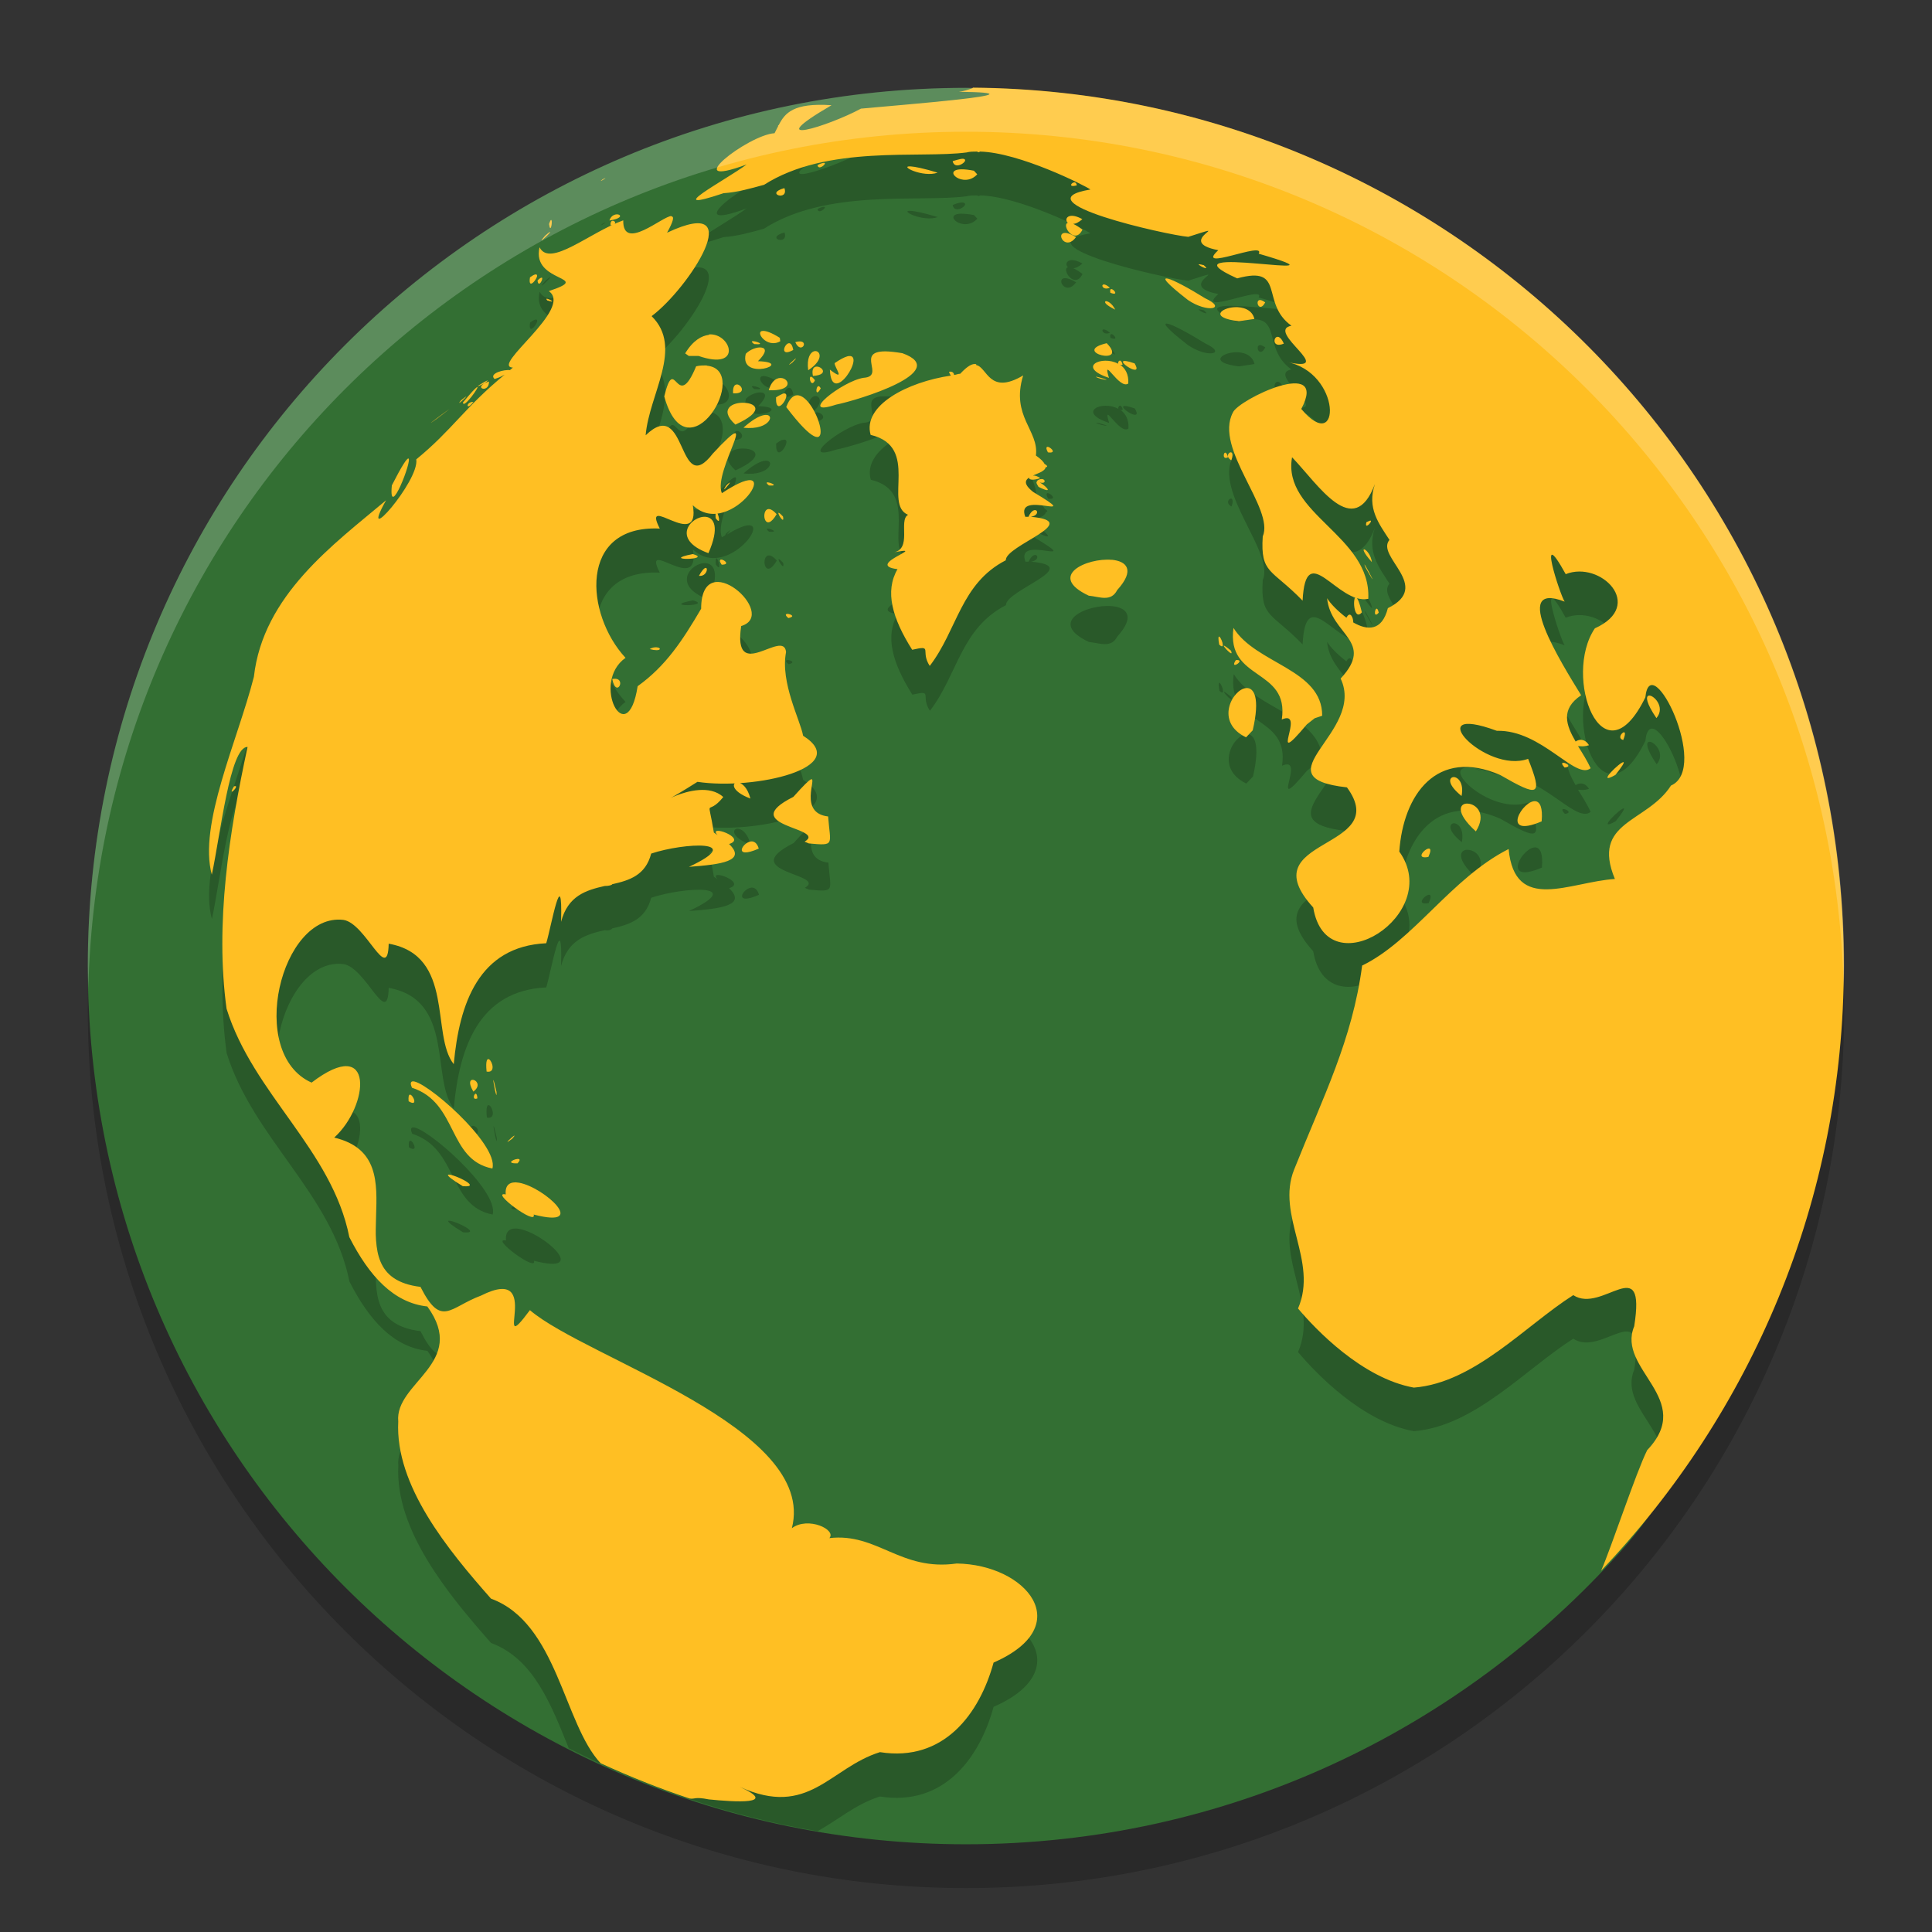<svg height="22" viewBox="0 0 22 22" width="22" xmlns="http://www.w3.org/2000/svg"><rect x="0" y="0" width="22" height="22" fill="#333333" stroke="none"/><g transform="translate(0 -1030.362)"><path d="m21 1041.862c0 5.523-4.477 10-10 10-5.523 0-10-4.477-10-10s4.477-10 10-10c5.523 0 10 4.477 10 10z" opacity=".2"/><path d="m19.706 1041.412c0 2.557.334 4.84-1.245 6.609-1.831 2.051-4.495 3.342-7.461 3.342-5.523 0-10-4.477-10-10 0-5.523 4.477-10 10-10 .182 0 .595.104.774.114 2.5.134 3.96 2.098 5.642 3.737 1.863 1.816 2.29 3.392 2.29 6.199z" fill="#336f33"/><path d="m11.079 1031.864c-.057.022-.112.038-.16.043 1.099.014-.72.154-1.115.192-.37.2-1.174.45-.335-.039-.433-.029-.53.087-.602.227-.007 0-.008.01-.006.011-.013.027-.027.053-.041.081-.301.018-1.114.651-.318.356-.247.183-.994.572-.263.327.158-.01.308-.054.459-.095.72-.461 1.773-.299 2.309-.37.035-.01.078-.01.12-.01.011.01.022.01.032 0 .446.01 1.193.385 1.258.432-.826.137.868.518 1.114.539.576-.184-.182.052.342.152-.28.257.546-.111.46.039 1.219.354-1.198-.149-.245.281.561-.154.257.283.618.539-.311.059.554.55-.062.411.639.116.63 1.079.174.537.319-.604-.722-.106-.779.041-.218.412.478 1.093.34 1.411-.027.429.099.364.454.731.036-.721.399.052.748-.022.034-.72-.983-.966-.868-1.612.303.316.699.953.944.304-.095.275.046.454.165.638-.161.191.493.526-.018.776-.068.267-.236.254-.394.163.001-.051-.034-.138-.078-.054-.093-.071-.178-.154-.22-.222.04.418.551.487.154.915.291.612-.948 1.126.072 1.239.528.723-1.117.564-.384 1.369.152.924 1.49.076.98-.638.045-.649.427-1.186 1.149-.872.441.254.488.246.318-.184-.487.178-1.257-.651-.356-.319.509-.014.895.566 1.068.426-.038-.083-.091-.167-.144-.252.028 0 .058.01.125-.01-.049-.08-.117-.068-.152-.042-.108-.185-.175-.368.063-.527-.225-.366-.818-1.312-.188-1.066-.054-.08-.326-.926.012-.314.395-.159.913.356.332.617-.37.546.087 1.784.575.786.058-.579.74.811.292 1.004-.273.427-.913.404-.639 1.064-.514.033-1.141.395-1.21-.341-.654.331-1.085 1.045-1.668 1.327-.112.849-.444 1.494-.774 2.322-.211.523.278 1.042.044 1.583.196.234.729.795 1.319.901.691-.055 1.268-.705 1.815-1.053.332.218.831-.513.694.355-.205.492.703.826.148 1.41-.048.096-.126.312-.201.516 1.465-1.694 2.374-3.881 2.434-6.282-.133-5.38-4.513-9.706-9.915-9.748v-.001zm-1.72.157h-.025zm-.049.011-.066.013zm-.072.016-.027.01zm-.755.252-.029.01zm-.125.035-.066.015zm-.608.177-.063.023zm-.101.027-.028.015zm3.332.135c-.017-.01-.057-.01-.133.023.022.111.182 0 .133-.023zm-3.711.024-.018.012zm2.118.019c-.01 0-.033 0-.079.025.009.067.108-.017.079-.025zm1.563.029.033.019zm-.579.017c-.143-.01.14.131.306.071-.162-.049-.258-.068-.306-.071zm-3.285.017h-.01zm3.867.015c-.241 0 .022.226.175.057l-.038-.041c-.057-.011-.102-.015-.137-.015v-.001zm.221.06.002.034zm-4.279.04c0 0-.009 0-.037.017-.052.041.036-.012.037-.017zm-.062.031-.033.027zm5.403.017c-.035 0-.078.062.026.034-.004-.024-.015-.033-.026-.034zm-5.471.019.005.012zm2.167.047c-.232.065.054.154 0 0zm-2.279.04-.04.04zm-.068.048-.064.044zm.463.215c-.027-.012-.09 0-.108.066.127-.02.136-.054.108-.066zm5.134.015c-.045.011-.05.055-.022.078-.078.02.077.259.166.077-.044-.033-.079-.054-.106-.066.029 0 .063-.017.105-.053-.066-.037-.113-.044-.143-.036zm-4.537 0v .001c-.1 0-.555.411-.548.049-.382.137-.835.542-.953.307-.098.412.631.324.105.499.287.198-.671.858-.409.871-.014.011-.021.019-.034.029-.061-.01-.246.037-.174.101.074-.024.085-.035.115-.051-.461.378-.594.627-1.007.965.04.243-.675 1.056-.344.466-.599.503-1.4 1.081-1.505 2.01-.184.722-.635 1.685-.479 2.253.098-.455.208-1.463.407-1.454-.21.972-.372 2.016-.239 2.981.302.971 1.201 1.605 1.398 2.601.228.447.507.748.888.789.469.645-.374.864-.331 1.31-.038.729.566 1.462 1.056 2.017.488.179.689.716.885 1.199.878.447 1.827.773 2.831.944.227-.121.429-.306.712-.395.73.116 1.136-.442 1.294-1.021.957-.418.374-1.117-.42-1.128-.641.09-.904-.353-1.45-.289.085-.095-.242-.251-.427-.113.295-1.145-2.336-1.93-2.983-2.483-.453.611.182-.536-.556-.166-.359.133-.451.372-.69-.099-1.05-.127.029-1.459-.982-1.7.397-.36.468-1.181-.258-.626-.742-.331-.35-1.937.362-1.854.256.037.506.738.516.271.758.135.476 1.04.741 1.372.063-.69.284-1.341 1.053-1.377.054-.174.189-.944.169-.244.077-.297.285-.36.496-.408.049.01.083-.01.086-.02.196-.044.38-.101.444-.349.375-.125 1.098-.161.43.151.367-.026.66-.066.457-.26.217-.067-.256-.233-.13-.1-.016-.01-.025-.02-.043-.031-.072-.446-.086-.166.107-.405-.306-.281-1.036.298-.294-.173.655.098 1.774-.164 1.203-.525-.03-.174-.262-.605-.194-.953-.027-.274-.611.371-.511-.296.437-.131-.456-.929-.456-.197-.212.361-.401.651-.723.882-.118.756-.541-.038-.138-.323-.459-.494-.54-1.516.39-1.472-.216-.422.469.272.376-.266.424.407 1.077-.589.387-.167.017-.02.039-.046.039-.052 0 0-.011.01-.045.037-.01.016-.01.018-.013.024-.015.01-.021.01-.037.021-.107-.249.485-1.082-.102-.452-.408.529-.287-.67-.766-.207.04-.472.435-.997.068-1.357.418-.31 1.134-1.401.176-.95.076-.138.082-.185.049-.186zm-1.333.01-.006.048zm-.033.048c-.004-.01-.013 0-.027.043.016.12.041-.027.027-.043zm6.244 0h .04zm-5.559.01c-.009.01-.015.021-.011.048.094-.015.038-.067.011-.048zm1.166.116.012.016zm-1.866.011c.002-.01-.012 0-.059.041-.108.128.051-.023.059-.041zm5.845.01c-.076.023.032.196.144.045-.072-.043-.118-.053-.144-.045zm.197.038-.017.044zm.859.045h-.051zm.414.02-.026.02zm.069.036.045.035zm-7.528.044-.041.024zm-.076.049.022.01zm7.598.01.022.023zm.007.112c.002.017.144.083.059.01-.044-.012-.059-.012-.059-.01zm-7.535.121c-.007-.011-.029-.01-.079.028-.027.164.099 0 .079-.028zm.036.031-.026.025zm7.147.011c-.065-.015-.021.048.23.243.224.153.452.099.195-.02-.186-.116-.361-.209-.426-.224zm-.818.017.095.031zm-6.478.017.008.017zm6.571.031c-.042-.01-.012.072.066.037-.031-.026-.052-.036-.066-.037zm-.061.01.029.028zm.142.043c-.01 0-.015.012-.009.042.103.04.037-.046.009-.042zm-.066.025-.021.048zm-.104.01.035.025zm.18.075.041.011zm-6.434 0c-.009 0-.012.01.002.019.114.036.026-.016-.002-.019zm8.105.018c-.039.022.012.14.073.023-.036-.026-.06-.03-.073-.023zm-1.744.01c-.019.01-.001.042.109.096-.036-.075-.091-.101-.109-.096zm-6.326.02-.007.026zm6.483 0-.01.023zm-.128.035.005.062zm1.438.013v.001c-.158.01-.285.12.05.16l.177-.027c-.025-.107-.132-.139-.227-.134zm-7.923.078.021.012zm2.555.193c-.101.01.042.206.196.118l-.005-.039c-.097-.061-.158-.081-.191-.079zm3.936 0 .009.037zm-4.552.044c-.084.01-.181.063-.271.211l.041.029h.111c.509.176.372-.264.119-.245zm6.482.022c-.056-.012-.075.134.064.077-.022-.052-.046-.073-.064-.077zm-5.55.04-.051.026zm-.438.01c-.01 0-.008.012.021.032.148.013.01-.04-.021-.032zm.419.018c-.055 0-.113.166.047.077-.01-.055-.028-.076-.047-.077zm-.196.037.03.013zm-.116.017c-.049-.01-.135.022-.181.071-.079.322.579.098.139.084.103-.102.091-.147.042-.155zm.593.043c-.04.014-.081.078-.063.215.197-.128.13-.239.063-.215zm.816 0c-.343-.01.003.285-.248.301-.245.037-.768.455-.315.306.257-.052 1.328-.38.757-.586-.081-.014-.144-.02-.193-.021zm-.568.023-.045.041zm-.451.059c-.011.01-.139.123-.04.046.035-.036.044-.047.04-.046zm3.692.024c-.016 0-.026.019-.023.036-.182-.1-.481.035-.104.161-.083-.269.118.14.22.064.006-.107-.036-.175-.095-.215.009 0 .014.01.03 0-.007-.031-.018-.043-.027-.045zm.033.01c-.02.033.227.181.132.022-.089-.031-.125-.033-.132-.022zm-1.672.029c-.043-.01-.097.018-.182.109-.023 0-.046.011-.069.014-.004-.022-.016-.044-.058-.037.006.027.014.031.021.044-.494.072-1.009.34-.914.675.568.134.139.792.426.91-.115.065.057.4-.178.431.457-.09-.336.14.058.188-.147.253-.06.559.167.918.246-.056.087.012.2.184.316-.411.351-.938.866-1.203-.005-.171.896-.441.286-.495.139-.025.043-.159-.028 0-.015 0-.02 0-.036 0-.124-.324.703.084.09-.283-.244-.194.126-.18.142-.282.03 0 .016-.024-.011-.035-.013-.026-.04-.056-.1-.098.037-.287-.289-.445-.145-.912-.389.231-.408-.095-.535-.118zm-1.984.01.016.036zm1.832 0 .032.03zm-2.916.014c-.035-.01-.075-0-.121.01-.226.549-.238-.169-.363.343.262.95 1.004-.303.484-.351zm2.896.01.025.025zm-1.616.01c-.018-.01-.037-.01-.052 0-.02.012-.031.042-.019.1.158-.011.123-.082.07-.102zm-.402.032-.042.037zm-3.293.01-.05.021zm3.201.04.056.012zm-.018.011.019.023zm3.666.018c-.007 0.0.006.01.058.025.158.033-.037-.025-.058-.025zm-6.923 0-.018.01zm3.673 0c-.026.01.01.128.049.04-.025-.034-.04-.043-.049-.04zm-.503.016-.049.034zm-3.182.034c-.034.012-.204.118-.029.029.037-.028.041-.033.029-.029zm.021.01c-.205.068.005.146 0 0zm2.807.038c-.018.01-.031.038-.027.097.174.01.08-.127.027-.097zm-2.946.025c-.018.012-.065.061-.157.173.002.085.21-.209.157-.173zm.105.011-.032.041zm-.054.024-.023.031zm-.021.038-.045.039zm3.566 0-.03.025zm-.112 0c-.018 0-.043.018-.077.042-.009.262.204-.079.077-.042zm-3.604.026c-.001 0-.017.01-.06.044-.07.084.062-.037.06-.044zm3.309.049.05.032zm-3.229.013c-.093 0-.08.114 0 0zm3.088.011c-.132-.01-.3.071-.104.248.335-.152.237-.242.104-.248zm-3.153 0-.036.026zm-.014.027-.041.019zm8.66.01-.035.014zm-8.938.095c-.088.066-.197.148-.061.051.216-.165.148-.116.061-.051zm3.656.01c-.051.013-.125.053-.223.141.313.036.375-.178.223-.141zm5.247 0-.009.062zm-2.148.038.008.034zm-6.661 0-.008.032zm-.013.039-.039.035zm-.033 0-.016.03zm3.04.012-.021.033zm-.441.055.012.026zm6.266.044-.018.04zm-2.131.011.07.091zm-6.857.028-.043.042zm2.922.029-.034.038zm-2.926.028-.029.029zm9.018.015-.013.049zm-2.05.068c-.009.01-.008.023.012.061.118.017.014-.076-.012-.061zm2.006.01.019.054zm-9.075 0-.029.01zm9.149.055c-.021.014-.036.056.021.086.029-.084.001-.1-.021-.086zm-2.14 0 .034.037zm-7.211.066c-.018 0-.072.078-.188.306-.04.418.24-.303.188-.306zm9.362.01-.003.048.004-.048h-.001zm-5.517.039.023.037zm5.493 0 .007.04zm-9.328.038.006.03zm7.104.107c-.067 0-.076.082.082.03-.031-.024-.06-.031-.082-.03zm.102.039c-.016 0-.036.01-.061.026.107.051.108-.022.061-.026zm-.051.03c-.017 0-.02.013.011.06.217.108.04-.052-.011-.06zm-3.081.01c-.008 0-.005.013.022.034.125.01.001-.044-.022-.034zm3.973.015-.021.057zm-8.136.024-.024.054zm4.294.028-.059.011zm-.062.041-.072.02zm.082.021-.024.043zm-4.399.058-.015.033zm-.008 0-.027.03zm4.436.083-.021.051zm6.492.017.009.056zm-6.671.021c-.069.037-.021.275.109.054-.05-.056-.086-.066-.109-.054zm-.578.028c-.007 0-.011.017-.008.07.071.102.028-.068.008-.07zm-.026.011-.036.055zm.734 0c-.012.012.072.141.051.041-.033-.035-.047-.045-.051-.041zm-.83.045c-.161-.014-.406.254.032.414.13-.296.064-.406-.032-.414zm7.231.037.062.027zm-.942.053-.021.037zm.861 0 .036.013zm.354.281c-.023-.01-.018.032.083.144-.01-.079-.06-.136-.083-.144zm-7.649.052c-.399.077.238.069 0 0zm4.77.066c-.28-.025-.744.182-.262.408.123.012.253.075.324-.063.208-.23.106-.329-.062-.345zm-4.349 0-.003.048zm-.109 0c-.008.01-.006.023.016.055.113 0 .007-.074-.016-.055zm7.346.067c-.013-.02-.016-.022.003.022.157.276.035.039-.003-.022zm-7.523.028c-.015.01-.037.034-.066.087.093.012.112-.113.066-.087zm6.455.077.027.032zm-6.083.041.038.024zm2.801.038-.052.019zm-2.548.046.031.052zm4.875.017.044.031zm-.007.014.051.028zm.558.032.011.035zm-.016.018.059.093zm1.585.03.048.026zm-2.061.01.042.025zm1.86.01c-.045-.028-.032.282.064.169-.027-.113-.049-.16-.064-.169zm-.131.103.028.027zm.363.023c-.023 0-.036.116.024.045-.008-.035-.017-.046-.024-.045zm-.131.011-.015.035zm-6.556.052c-.031-.01-.067 0-.012.044.07-.014.043-.036.012-.044zm5.102.061.032.033zm-5.413.028-.004.05zm5.369.067c-.085.609.639.454.55 1.044.29-.128-.178.608.285.056l.089-.07.086-.029c.002-.531-.756-.589-1.01-1zm-5.125.04.031.032zm4.959.06c-.007.01-.008.028.003.091.084.078.017-.102-.003-.091zm-6.397.071-.058.027zm6.453.032c-.017 0 .121.149.081.057-.052-.043-.075-.058-.081-.057zm-6.459.019c-.02 0-.047.01-.079.02.134.036.139-.017.079-.02zm.062.01-.043.024zm2.935 0-.045.023zm3.43.01-.035.021zm-3.35.093-.023.032zm4.691.017-.022.032zm-1.172.015c-.084.129.128-.01 0 0zm-3.431.01.048.026zm-3.319.04.057.011zm6.81.01-.012.034zm-11.283.044.002.04zm11.266 0-.013.051zm-7.144.112c.047.236.178-.034 0 0zm7.411.063-.006.062zm-11.553.014-.007.049zm11.359.026c-.152.014-.362.386 0 .561l.076-.08c.086-.37.015-.49-.076-.481zm4.582.087c-.031.012-.026.083.091.255.109-.127-.04-.274-.091-.255zm-4.271.019-.044.027zm3.471.094-.016.031zm-.016.063-.005.053zm-2.982.119-.043.026zm1.819.01c.014.01.141.048.036.01-.034-.01-.041-.011-.036-.01zm1.342.023.037.053zm-1.369 0 .035.018zm.359.063-.025.023zm1.113.017-.004.053zm-.122.099h.036zm.179.037-.005.034zm.169.039.012.047zm-.836.062.054.027zm.154.051.016.053zm.707.062c-.029-.015-.331.28-.093.145.081-.101.102-.141.093-.145zm-.698.01c-.005.01-0.0.023.027.051.102-.011-.011-.07-.027-.051zm.117.067-.04.01zm-1.266.01-.021.033zm-14.143.01-.027.024zm.158.01-.021.108zm15.5 0 .025.029zm-1.61.062c-.048.01-.064.085.097.215.031-.157-.049-.222-.097-.215zm-7.312.026c-.024.01-.08.065-.2.199-.669.336.396.35.128.51l.048.02c.305.028.244.019.22-.307-.341-.039-.123-.448-.195-.423zm-.826.036c-.073-.013-.099.093.137.182-.032-.124-.093-.174-.137-.182zm-5.744.043c-.089.15.085-.028 0 0zm12.662 0 .03.023zm2.162.17c-.144-.024-.417.435.067.229.014-.158-.019-.22-.067-.229zm-.772.027c-.093-.01-.155.095.09.316.126-.2.003-.311-.09-.316zm-7.343.011-.044.01zm-.847.194-.069.035zm9.036.152.032.01zm-9.008.073c-.103.01-.211.212.086.082-.018-.063-.052-.084-.086-.082zm7.797.01-.034.012zm-13.997.01-.001.057zm13.926.064c-.037-.023-.181.123-.015.093.027-.058.027-.085.015-.093zm-13.714.033.009.032zm-.115.122-.009.047zm13.696.069-.026.04zm-9.188.155.057.012zm-.472.306-.039.04zm-2.602.103-.035.01zm.309.265.014.034zm2.092.018-.059.084zm-.141.104-.046.028zm-2.795.029-.034.049zm1.908 1.043-.013.035zm.274.116.033.023zm.038.033c-.022-.014-.042.013-.029.139.106.02.066-.116.029-.139zm-1.416.148.035.01zm1.245.088c-.037-.014-.077.015-.009.131.08-.059.046-.117.009-.131zm.22 0c-.01-.012.043.265.035.134-.022-.094-.032-.13-.035-.134zm-.928.016c-.017.01-.018.029 0 .071.527.17.404.821.916.92.078-.278-.795-1.034-.916-.991zm-.505.078h-.037zm1.234.062c-.021-.011-.049.079.016.052-.002-.034-.008-.049-.016-.052zm-.753.01c-.011 0-.019.023-.014.075.117.071.047-.082.014-.075zm1.021.045.036.108zm-.464.154.045.04zm.041.048.028.034zm-1.326.067-.029.028zm1.859.108.041.035zm.057.046c-.022.01-.145.127-.024.036.028-.032.032-.04.024-.036zm-1.096.041.039.03zm1.204.056.034.028zm-.053.17c-.034-.015-.174.052-.017.048.028-.028.028-.043.017-.048zm-.809.181c-.002.012.041.05.169.127.25.022-.163-.164-.169-.127zm.785.024.046.03zm.026.064c-.095-.016-.164.014-.153.133-.189-.041.36.367.318.23.64.166.119-.312-.165-.362zm-1.51 1.244.013.044zm14.1 2.254v.017zm-9.417.319.06.01zm.281.019h-.068zm.646.202-.014.031zm-.32 2.622-.021.022z" opacity=".2"/><path d="m11.079 1031.364c-.057.022-.112.038-.16.043 1.099.014-.72.154-1.115.192-.37.2-1.174.45-.335-.039-.433-.029-.53.087-.602.227-.007 0-.008.01-.006.011-.013.027-.027.053-.041.081-.301.018-1.114.651-.318.356-.247.183-.994.572-.263.327.158-.01.308-.054.459-.095v.001c.72-.461 1.773-.299 2.309-.37.035-.01.078-.01.12-.01.011.01.022.01.032 0 .446.01 1.193.385 1.258.432-.826.137.868.518 1.114.539.576-.184-.182.052.342.152-.28.257.546-.111.46.04 1.219.354-1.198-.149-.245.281.561-.154.257.283.618.539-.311.059.554.55-.062.411.639.116.63 1.079.174.537.319-.604-.722-.105-.779.041-.218.412.478 1.093.34 1.411-.027.429.099.364.454.731.036-.721.399.052.748-.021.034-.72-.983-.966-.868-1.612.303.316.699.953.944.304-.095.275.046.453.165.637-.161.191.493.527-.018.777-.068.267-.236.254-.394.163.001-.051-.034-.138-.078-.054-.093-.071-.178-.154-.22-.222.04.418.551.488.154.915.291.612-.948 1.126.072 1.239.528.723-1.117.563-.384 1.368.152.924 1.49.077.98-.637.045-.649.427-1.186 1.149-.872.441.254.488.246.318-.184-.487.178-1.257-.651-.356-.319.509-.014.895.566 1.068.426-.038-.083-.091-.167-.144-.252.028 0 .058.01.125-.01-.049-.08-.117-.068-.152-.042-.108-.185-.175-.368.063-.527-.225-.366-.818-1.312-.188-1.066-.054-.08-.326-.926.012-.313.395-.159.913.356.332.617-.37.546.087 1.784.575.786.058-.579.74.811.292 1.004-.273.427-.913.404-.639 1.064-.514.033-1.141.395-1.21-.341-.654.331-1.085 1.045-1.668 1.327-.112.848-.444 1.494-.774 2.322-.211.523.278 1.042.044 1.583.196.234.729.795 1.319.901.691-.055 1.268-.705 1.815-1.053.332.218.831-.513.694.355-.205.492.703.826.148 1.41-.127.254-.407 1.103-.524 1.372 1.708-1.794 2.763-4.216 2.763-6.889 0-5.496-4.435-9.955-9.921-9.998zm-1.72.157h-.025zm-.049.011-.066.013zm-.072.016-.027.01zm-.755.252-.029.01zm-.125.035-.066.015zm-.608.177-.063.023zm-.101.027-.028.015zm3.332.135c-.017-.01-.057 0-.133.023.022.111.182 0 .133-.023zm-3.711.024-.018.012zm2.118.019c-.01 0-.033 0-.079.025.009.067.108-.017.079-.025zm1.563.029.033.019zm.23 0 .032.019zm-.81.011c-.143-.01.14.131.306.071-.162-.049-.258-.068-.306-.071zm-3.285.017h-.01zm3.867.016c-.241.001.022.226.175.057l-.038-.041c-.057-.011-.102-.016-.137-.016zm.221.06.002.034zm-4.279.04c0 0-.009 0-.037.017-.052.041.036-.012.037-.017zm-.062.03-.033.027zm5.403.018c-.035 0-.078.062.026.035-.004-.024-.015-.034-.026-.035zm-5.471.019.005.013zm2.167.047c-.232.065.054.154 0 0zm-2.279.04-.04.04zm-.068.048-.064.044zm.463.215c-.027-.012-.09 0-.108.066.127-.02.136-.054.108-.066zm5.134.015c-.045.011-.05.055-.022.078-.078.02.077.259.166.077-.044-.033-.079-.054-.106-.066.029 0 .063-.017.105-.053-.066-.037-.113-.043-.143-.036zm-4.537 0c-.1 0-.555.411-.548.049-.382.137-.835.542-.953.307-.098.412.631.324.105.499.287.198-.671.858-.409.871-.014.011-.021.019-.034.029-.061-.01-.246.037-.174.101.074-.024.085-.035.115-.05-.461.378-.594.627-1.007.965.04.243-.675 1.056-.344.466-.599.503-1.4 1.081-1.505 2.01-.184.722-.635 1.685-.479 2.253.098-.455.208-1.463.407-1.454-.21.972-.372 2.016-.239 2.981.302.971 1.201 1.605 1.398 2.601.228.447.507.748.888.789.469.645-.374.864-.331 1.31-.038.729.566 1.462 1.056 2.017.756.277.826 1.425 1.249 1.875.329.151.665.286 1.012.401.065.01.053-.023.219.01.293.03.805.063.352-.143.788.359 1.025-.216 1.597-.395.73.116 1.136-.442 1.294-1.02.957-.418.374-1.117-.42-1.128-.641.091-.904-.353-1.45-.289.085-.095-.242-.251-.427-.113.295-1.145-2.336-1.93-2.983-2.483-.453.611.182-.536-.556-.166-.359.133-.451.372-.69-.099-1.05-.127.029-1.459-.982-1.7.397-.36.468-1.181-.258-.626-.742-.331-.35-1.937.362-1.853.256.037.506.738.516.271.758.135.476 1.04.741 1.372.063-.69.284-1.341 1.053-1.377.054-.174.189-.944.169-.244.077-.297.285-.36.496-.408.049 0 .083-.01.086-.02.196-.044.38-.101.444-.349.375-.125 1.098-.161.43.151.367-.027.66-.066.457-.26.217-.067-.256-.233-.13-.1-.016-.011-.025-.019-.043-.03-.072-.446-.086-.166.107-.405-.306-.281-1.036.298-.294-.173.655.098 1.774-.164 1.203-.525-.03-.174-.262-.605-.194-.953-.027-.274-.611.371-.511-.296.437-.131-.456-.929-.456-.197-.212.361-.401.651-.723.882-.118.756-.541-.038-.138-.323-.459-.494-.54-1.516.39-1.472-.216-.422.469.272.376-.266.438.419 1.129-.665.331-.137-.107-.249.485-1.082-.102-.452-.408.529-.287-.67-.766-.207.04-.472.435-.997.068-1.357.418-.31 1.134-1.401.176-.95.076-.138.082-.185.049-.186zm-1.333 0-.006.048zm-.033.048c-.004-.01-.013 0-.027.043.016.119.041-.027.027-.043zm6.244 0h .04zm-5.559.01c-.009.01-.015.021-.011.048.094-.015.038-.067.011-.048zm1.166.116.012.016zm-1.866.011c.002-.01-.012 0-.059.041-.108.128.051-.023.059-.041zm5.845.01c-.076.023.032.197.144.045-.072-.043-.118-.053-.144-.045zm.197.038-.017.044zm.859.045h-.051zm.414.021-.026.02zm.069.036.045.035zm-7.528.044-.041.024zm-.076.049.022.01zm7.598.01.022.023zm.007.112c.002.017.144.083.059.01-.044-.012-.059-.012-.059-.01zm-7.535.121c-.007-.011-.029-.01-.079.027-.027.164.099 0 .079-.027zm.036.031-.026.025zm.021 0c-.006 0-.021 0-.05.032.009.093.069-.02.05-.032zm7.126.011c-.065-.015-.021.048.23.243.224.153.452.099.195-.02-.186-.116-.361-.209-.426-.224zm-.818.017.095.031zm-6.478.017.008.017zm6.571.032c-.042 0-.012.072.066.037-.031-.026-.052-.036-.066-.037zm-.061.01.029.028zm.142.043c-.01 0-.015.013-.009.042.103.039.037-.046.009-.042zm-.066.025-.021.048zm-.104.01.035.025zm.18.075.041.011zm-6.434 0c-.009-.001-.012 0 .002.019.114.036.026-.016-.002-.019zm8.105.018c-.039.022.012.14.073.023-.036-.026-.06-.031-.073-.023zm-1.744.01c-.019.01-.001.042.109.096-.036-.075-.091-.101-.109-.096zm-6.326.019-.007.026zm6.483 0-.01.023zm-.128.035.005.062zm1.438.014c-.158.01-.285.12.05.16l.177-.026c-.025-.107-.132-.139-.227-.134zm-7.923.077.021.013zm2.555.193c-.101 0 .042.206.196.118l-.005-.039c-.097-.061-.158-.08-.191-.079zm3.936.001.009.038zm-4.552.044c-.084.01-.181.063-.271.211l.041.029h.111c.509.176.372-.264.119-.245zm6.482.023c-.056-.012-.075.134.064.077-.022-.052-.046-.073-.064-.077zm-5.55.04-.051.026zm-.438.01c-.01 0-.008.012.021.032.148.013.01-.04-.021-.032zm.489.01c.071.16.181-.052 0 0zm-.07.012c-.055 0-.113.166.047.077-.01-.055-.028-.076-.047-.077zm3.616 0c-.42.099.264.266 0 0zm .196.018-.01.037zm-4.009.015.03.013zm-.116.017c-.049-.01-.135.022-.181.071-.079.322.579.098.139.084.103-.102.091-.147.042-.155zm1.409.043c-.343 0 .003.285-.248.301-.245.037-.768.455-.315.306.257-.052 1.328-.38.757-.586-.081-.014-.144-.02-.193-.021zm-.816 0c-.04.015-.081.078-.063.215.197-.129.13-.239.063-.215zm.248.023-.045.041zm.134.034c-.034.01-.08.033-.144.077-.005.044.137.221-.054.074.017.45.433-.214.197-.151zm-.585.024c-.011 0-.139.123-.04.046.035-.036.044-.047.04-.046zm3.692.024c-.016 0-.026.019-.023.036-.182-.1-.481.035-.104.161-.083-.269.118.14.22.064.006-.107-.036-.175-.095-.215.009.001.014.01.03 0-.007-.031-.018-.043-.027-.045zm.033.01c-.02.033.227.181.132.022-.089-.031-.125-.032-.132-.022zm-1.672.031c-.043-.01-.097.018-.182.109-.023 0-.046.011-.069.014-.004-.022-.016-.043-.058-.037.006.027.014.032.021.044-.494.072-1.009.34-.914.675.568.134.139.792.426.91-.115.065.057.4-.178.431.457-.09-.336.14.058.188-.147.253-.06.559.167.918.246-.056.087.011.2.184.316-.411.351-.938.866-1.203-.005-.171.896-.441.286-.495.139-.025.043-.159-.028 0-.015 0-.02 0-.036 0-.124-.324.703.084.09-.283-.244-.194.126-.18.142-.282.03 0 .016-.024-.011-.035-.013-.026-.04-.056-.1-.098.037-.287-.289-.445-.145-.912-.389.231-.408-.095-.535-.118zm-.152 0 .032.03zm-1.832 0 .016.036zm-1.084.014c-.035 0-.075-.001-.121.01-.226.548-.238-.169-.363.343.262.95 1.004-.303.484-.35zm2.896.01.025.025zm-1.668.01c-.02.012-.031.042-.019.1.211-.014.077-.136.019-.1zm-.351.029-.042.038zm-3.293.01-.05.02zm3.201.04.056.013zm-.018.012.019.023zm3.666.018c-.007 0.0.006.01.058.025.158.033-.037-.026-.058-.025zm-6.923 0-.018.01zm3.673 0c-.026.01.01.128.049.04-.025-.034-.04-.043-.049-.04zm-.503.016-.049.034zm.18 0c-.051-.011-.12.018-.154.138.271.01.239-.12.154-.138zm-3.361.028c-.034.012-.204.119-.029.03.037-.028.041-.034.029-.03zm.021.01c-.205.068.005.146 0 0zm2.807.038c-.018.01-.031.038-.027.097.174.01.08-.127.027-.097zm.938.018c-.026.019-.025.128.033.022-.014-.025-.025-.029-.033-.022zm-3.884.01c-.018.012-.065.061-.157.173.002.085.21-.209.157-.173zm.105.011-.032.041zm-.054.023-.023.032zm.002.038-.041.041zm3.544 0-.03.024zm-3.566.001-.045.039zm3.454 0c-.018.01-.043.019-.077.042-.009.262.204-.079.077-.042zm.336.01-.044.035zm-.151.01c-.053-.012-.105.022-.146.132.619.817.374-.081.146-.132zm-3.789.011c-.001 0-.017.01-.06.044-.07.084.062-.037.06-.044zm3.309.049.05.032zm-3.229.013c-.093 0-.08.114 0 0zm3.088.011c-.132-.01-.3.071-.104.248.335-.152.237-.242.104-.248zm-3.153 0-.036.026zm-.014.027-.041.019zm8.66.01-.035.014zm-8.938.095c-.088.065-.197.148-.061.051.216-.165.148-.116.061-.051zm3.656.01c-.051.013-.125.053-.223.141.313.036.375-.179.223-.141zm1.183 0 .035.022zm4.064 0-.009.062zm.028.01.026.046zm-2.177.032.008.034zm-6.661 0-.008.032zm4.364 0-.027.027zm4.511.013-.027.016zm-8.888.021-.039.035zm-.033 0-.016.03zm3.04.012-.021.034zm-.441.055.012.026zm6.266.044-.018.04zm-2.131.011.07.091zm-6.857.028-.043.042zm-.012.024.021.01zm2.934 0-.034.038zm-2.926.027-.029.029zm9.018.016-.013.048zm-2.05.068c-.009.01-.008.023.012.061.118.017.014-.077-.012-.061zm2.006.01.019.054zm-9.075 0-.029.01zm9.149.055c-.021.014-.036.056.021.086.029-.084.001-.1-.021-.086zm-2.14 0 .034.037zm2.095 0c-.026-.01-.038.088.028.051-.01-.034-.02-.048-.028-.051zm-9.306.066c-.018-.001-.072.079-.188.306-.04.418.24-.303.188-.306zm9.362.01-.003.048.004-.048h-.001zm-5.517.039.023.038zm5.493 0 .007.04zm-9.328.038.006.031zm7.104.107c-.067 0-.076.082.082.03-.031-.023-.06-.031-.082-.03zm.102.04c-.016 0-.036 0-.061.025.107.051.108-.021.061-.025zm-.051.029c-.017 0-.02.012.011.06.217.108.04-.052-.011-.06zm-3.081.01c-.008 0-.005.013.022.034.125.01.001-.043-.022-.034zm-.422 0c 0 0-.011 0-.045.037-.064.103.044-.024.045-.037zm4.395.01-.021.057zm-8.136.024-.024.054zm9.624.022.014.034zm-5.33.01-.059.011zm-.062.041-.072.02zm.082.021-.024.043zm-4.399.058-.015.033zm-.008 0-.027.03zm4.436.083-.021.051zm6.492.017.009.056zm-6.671.021c-.069.037-.021.275.109.054-.05-.056-.086-.066-.109-.054zm-.578.028c-.007-.001-.011.017-.008.07.071.102.028-.068.008-.07zm-.026.011-.036.055zm.734 0c-.012.011.072.141.051.041-.033-.035-.047-.045-.051-.041zm-.83.045c-.161-.014-.406.254.032.414.13-.296.064-.406-.032-.414zm7.231.037.062.027zm.345.01c-.004-.01-.018 0-.051.014-.025.091.061 0 .051-.014zm-.426.043.036.013zm-.861 0-.021.037zm.021.014-.021.048zm1.194.268c-.023-.01-.018.032.083.144-.01-.079-.06-.136-.083-.144zm-7.649.052c-.399.077.238.069 0 0zm4.77.066c-.28-.026-.744.182-.262.408.123.012.253.075.324-.064.208-.23.106-.329-.062-.345zm-4.349 0-.003.048zm-.109 0c-.008.01-.006.022.016.055.113 0 .007-.074-.016-.055zm7.346.067c-.013-.021-.016-.021.003.023.157.276.035.039-.003-.023zm-7.523.028c-.015.01-.037.034-.066.087.093.012.112-.113.066-.087zm6.455.077.027.032zm-6.083.041.038.024zm2.801.038-.052.019zm-2.548.046.031.052zm4.875.017.044.031zm-.007.014.051.028zm.558.032.011.035zm-.016.019.059.093zm1.585.03.048.026zm-2.061.01.042.025zm1.86.01c-.045-.028-.032.282.064.169-.027-.113-.049-.16-.064-.169zm-.131.104.028.027zm.363.023c-.023 0-.036.116.024.045-.008-.035-.017-.046-.024-.045zm-.131.011-.015.035zm-6.556.052c-.031-.01-.067-.001-.012.044.07-.014.043-.036.012-.044zm6.455.031.018.047zm-1.354.029.032.033zm-5.413.028-.004.05zm5.369.067c-.085.609.639.454.55 1.044.29-.128-.178.608.285.056l.089-.07.086-.029c.002-.531-.756-.589-1.01-1zm-5.125.04.031.032zm4.959.06c-.007 0-.008.028.003.091.084.078.017-.102-.003-.091zm-6.397.071-.058.027zm6.453.032c-.017 0 .121.149.081.057-.052-.044-.075-.058-.081-.057zm-6.459.019c-.02-.001-.047 0-.079.02.134.036.139-.017.079-.02zm.062.01-.043.023zm2.935 0-.045.023zm3.43.01-.035.022zm-3.35.093-.023.032zm4.691.017-.022.032zm-1.172.015c-.084.129.128-.01 0 0zm-3.431.01.048.026zm-3.319.04.057.011zm6.81.01-.012.034zm-11.283.044.002.04zm11.266 0-.013.051zm.085.023.037.011zm-7.229.089c.047.236.178-.034 0 0zm7.411.063-.006.062zm-11.553.014-.007.049zm11.359.026c-.152.014-.362.386 0 .561l.076-.08c.086-.37.015-.49-.076-.481zm4.582.087c-.031.012-.026.083.091.255.109-.127-.04-.274-.091-.255zm-4.271.019-.044.027zm3.471.094-.016.03zm-.016.063-.005.053zm-2.982.119-.043.026zm1.819.01c.014.01.141.047.036.01-.034-.01-.041-.01-.036-.01zm1.342.022.037.053zm-1.369 0 .035.018zm1.505.025-.025.032zm-1.146.038-.025.023zm1.113.017-.004.053zm.265.016c-.014-.032-.097.063-.018.081.019-.046.022-.071.018-.081zm-.133.011-.007.046zm-.254.073h.036zm.179.037-.005.034zm.169.039.012.047zm-.836.062.054.027zm1.55.019-.008.029zm-1.396.031.016.053zm.707.062c-.029-.015-.331.279-.093.145.081-.101.102-.141.093-.145zm-.698.01c-.005.01-0.0.022.027.051.102-.011-.011-.07-.027-.051zm.117.067-.04.01zm-1.266.01-.021.033zm-14.143.01-.027.024zm.158.01-.021.108zm15.5.001.025.029zm-1.61.062c-.048.01-.064.085.097.215.031-.157-.049-.222-.097-.215zm-7.312.026c-.024.01-.08.065-.2.199-.669.336.396.35.128.51l.048.02c.305.028.244.019.22-.307-.341-.039-.123-.448-.195-.423zm-.826.036c-.073-.013-.099.093.137.182-.032-.124-.093-.174-.137-.182zm-5.744.043c-.089.15.085-.028 0 0zm12.662 0 .03.023zm2.162.17c-.144-.025-.417.435.067.229.014-.158-.019-.22-.067-.229zm-.772.027c-.093-.01-.155.095.09.316.126-.2.003-.311-.09-.316zm-7.343.011-.044.01zm-.847.194-.069.035zm9.036.152.032.01zm-9.008.073c-.103.01-.211.212.086.082-.018-.063-.052-.084-.086-.082zm7.797.01-.034.012zm-13.997.01-.001.057zm13.926.064c-.037-.023-.181.124-.015.093.027-.058.027-.085.015-.093zm-13.714.034.009.032zm-.115.122-.009.046zm13.696.069-.026.04zm-9.188.155.057.011zm-.472.306-.039.04zm-2.602.103h-.035zm.309.265.014.034zm2.092.019-.059.084zm-.141.104-.046.027zm-2.795.028-.034.049zm1.341.014.019.01zm.567 1.03-.013.035zm.274.116.033.024zm.038.033c-.022-.014-.042.013-.029.139.106.019.066-.116.029-.139zm-1.416.148.035.01zm1.245.088c-.037-.014-.077.015-.009.131.08-.059.046-.117.009-.131zm.22 0c-.01-.012.043.265.035.134-.022-.094-.032-.13-.035-.134zm-.928.016c-.017.01-.018.029 0 .071.527.17.404.82.916.92.078-.278-.795-1.034-.916-.991zm-.505.078h-.037zm1.234.062c-.021-.01-.049.079.016.052-.002-.034-.008-.048-.016-.052zm-.753.01c-.011 0-.019.023-.014.075.117.071.047-.082.014-.075zm1.021.045.036.108zm-.464.154.045.04zm.041.047.028.035zm-1.326.067-.029.028zm1.859.108.041.036zm.057.046c-.022.011-.145.127-.024.036.028-.031.032-.04.024-.036zm-1.096.041.039.03zm1.204.056.034.028zm-.053.17c-.034-.015-.174.052-.017.048.028-.029.028-.043.017-.048zm-.809.181c-.002.012.041.05.169.127.25.021-.163-.164-.169-.127zm.785.024.046.03zm.026.064c-.095-.017-.164.015-.153.133-.189-.041.36.366.318.229.64.166.119-.312-.165-.362zm-1.51 1.244.013.044zm14.1 2.254v.017zm-9.417.319.06.01zm.281.019h-.068zm-.281.01-.023.029zm.928.194-.014.031zm-.32 2.622-.021.022z" fill="#ffbf23"/><path d="m11 1031.362c-5.523 0-10 4.477-10 10 0 .084.004.167.006.25.133-5.407 4.555-9.75 9.994-9.75 5.439 0 9.861 4.343 9.994 9.75.002-.083.006-.166.006-.25 0-5.523-4.477-10-10-10z" fill="#fff" opacity=".2"/></g></svg>